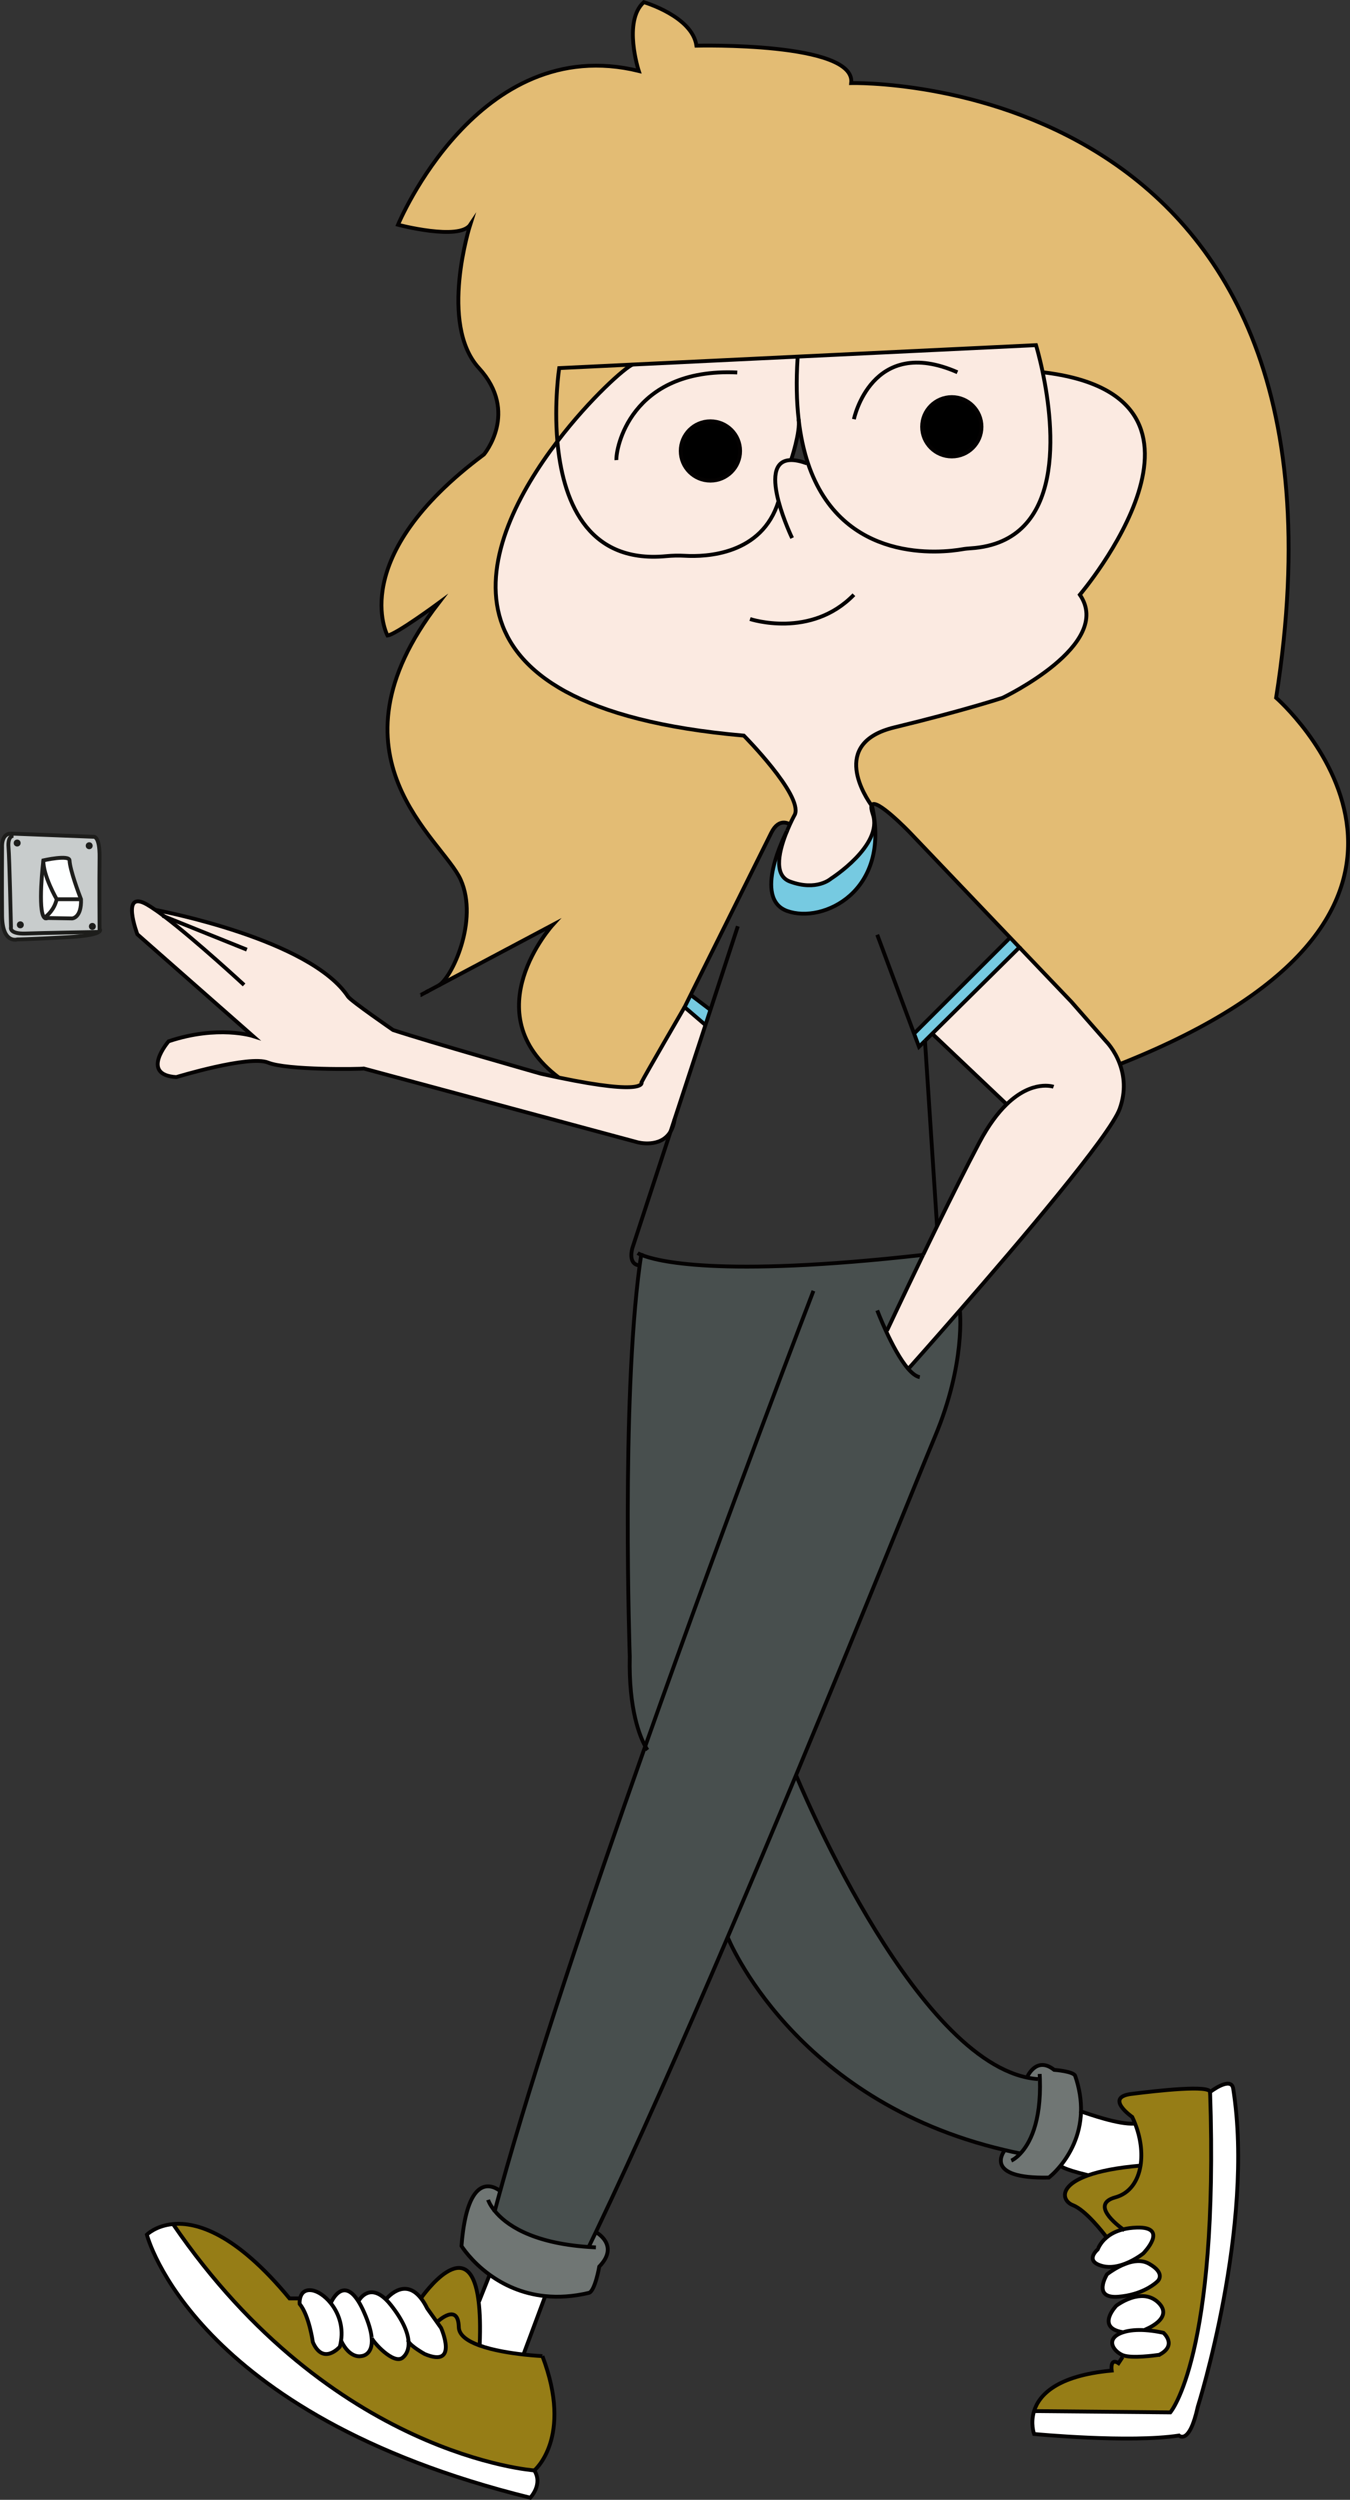<?xml version="1.0" encoding="UTF-8"?>
<svg id="Calque_2" data-name="Calque 2" xmlns="http://www.w3.org/2000/svg" viewBox="0 0 350.66 649.24">
  <rect x="0" y="0" width="350.66" height="649.24" fill="#333333" stroke="none"/>
  <defs>
    <style>
      .cls-1 {
        fill: #fbeae1;
      }

      .cls-1, .cls-2, .cls-3, .cls-4, .cls-5, .cls-6, .cls-7, .cls-8, .cls-9, .cls-10 {
        stroke-width: 0px;
      }

      .cls-2 {
        fill: #76cae1;
      }

      .cls-3 {
        fill: #c8cccc;
      }

      .cls-5 {
        fill: #e3bc74;
      }

      .cls-11 {
        stroke: #1d1d1b;
      }

      .cls-11, .cls-12 {
        fill: none;
        stroke-miterlimit: 10;
      }

      .cls-6 {
        fill: #484f4e;
      }

      .cls-12 {
        stroke: #040202;
      }

      .cls-7 {
        fill: #fff;
      }

      .cls-8 {
        fill: #feffff;
      }

      .cls-9 {
        fill: #967d16;
      }

      .cls-10 {
        fill: #707674;
      }
    </style>
  </defs>
  <g id="Calque_2-2" data-name="Calque 2">
    <g>
      <g>
        <path class="cls-8" d="M14.73,233.54c-.63,2.75-2.48,4.3-3.19,4.8-1.84-1.74-.28-14.89-.28-14.89-.07,4.03,3.47,10.09,3.47,10.09Z"/>
        <path class="cls-8" d="M21.04,233.54c.18,4.84-2.28,4.99-2.28,4.99l-6.39-.11c-.33.17-.61.13-.83-.08.71-.5,2.56-2.05,3.19-4.8h5.87l.37-.18c.05.12.07.18.07.18Z"/>
        <path class="cls-8" d="M20.97,233.36l-.37.18h-5.87s-3.54-6.06-3.47-10.09c0,0,6.73-1.52,6.8,0,.12,2.56,2.47,8.77,2.91,9.91Z"/>
        <path class="cls-3" d="M6.76,242.45c4.48-.17,18.43-.4,18.91-.41-.69.49-2.73,1.07-8.31,1.38-10.42.56-12.87.56-12.87.56,0,0-3.86,1.24-3.95-6.1-.08-7.34,0-17.85,0-17.85,0,0-.26-3.31,2.11-3.54l.87.03-.02.55c-.17,0-1.53.09-1.29,2.96.26,3.07.64,20.75.64,20.75,0,0-.64,1.85,3.91,1.67Z"/>
        <path class="cls-3" d="M11.54,238.34c.22.21.5.25.83.08l6.39.11s2.46-.15,2.28-4.99c0,0-.02-.06-.07-.18-.44-1.14-2.79-7.35-2.91-9.91-.07-1.52-6.8,0-6.8,0,0,0-1.56,13.15.28,14.89ZM3.5,217.07l.02-.55,20.67.8s1.76-.57,1.67,5.45,0,18.51,0,18.51c0,0,.41.34-.18.76h0c-.48.01-14.43.24-18.91.41-4.55.18-3.91-1.67-3.91-1.67,0,0-.38-17.68-.64-20.75-.24-2.87,1.12-2.96,1.29-2.96ZM24.4,240.6c0-.23-.19-.41-.41-.41s-.41.18-.41.41.18.41.41.41.41-.19.41-.41ZM23.58,219.65c0-.22-.19-.41-.41-.41s-.41.19-.41.41.18.41.41.41.41-.18.41-.41ZM5.69,240.19c0-.23-.19-.41-.41-.41s-.41.18-.41.41.18.41.41.41.41-.19.41-.41ZM4.87,218.95c0-.22-.19-.41-.41-.41s-.41.19-.41.41.18.41.41.41.41-.18.41-.41Z"/>
        <polygon class="cls-2" points="262.38 243.51 264.79 246.04 242.14 268.46 240.26 270.32 240.26 270.33 238.71 271.86 237.43 268.44 262.38 243.51"/>
        <path class="cls-2" d="M215.85,228.19s13.59-8.64,10.87-16.71c-.39-1.16-.48-1.89-.33-2.29.09.13.14.19.14.19,4.91,22.16-12.79,30.57-22.08,27.21-9-3.27-.54-19.79-.02-20.77-1.89,4.6-3.79,11.44.74,13.12,7,2.6,10.68-.75,10.68-.75Z"/>
        <path class="cls-2" d="M184.53,262.28l-1.29,3.93-5.42-4.65s.59-1.19,1.58-3.18l5.13,3.9Z"/>
        <path class="cls-5" d="M262.38,243.51l-1.93-2.02-24.2-25.36s-8.98-9.31-9.86-6.94c-1.31-1.79-11.14-16.16,5.93-20.28,18.21-4.41,28.13-7.69,28.13-7.69,0,0,28.97-13.8,20.04-26.76,0,0,43.78-51.47-9.65-57.78-.89-4.27-1.74-7.04-1.74-7.04l-61.95,2.98-42.82,2.06-19.08.92s-1.36,8.86-.47,19.04c-19.85,26.01-36.55,69,48.43,76.41,0,0,15.22,15.36,13.28,20.43,0,0-.59,1.05-1.32,2.64,0,0-2.76-2.03-4.84,2.18-1.73,3.49-16.09,32.36-20.93,42.08-.99,1.99-1.58,3.18-1.58,3.18,0,0-10.33,17.8-11.18,19.51,0,0,1.69,3.61-21.48-1.21-22.33-16.84-1.58-39.67-1.58-39.67,0,0-20.31,10.79-29.69,15.77,3.41-1.82,10.51-16.85,5.78-27.47-4.73-10.61-36.53-31.9-5.78-71.84,0,0-11.04,8.14-13.24,8.41,0,0-10.94-20.24,25.06-47.04,0,0,9.2-10.95-1.31-22.42-10.51-11.48-2.27-37.23-2.27-37.23-2.8,4.21-18.75,0-18.75,0,0,0,20.76-50.19,62.54-39.94,0,0-4.21-12.88,1.31-17.87,0,0,12.61,3.68,13.67,11.3,0,0,41.51-1.05,40.2,9.72,0,0,136.12-3.67,110.37,159.64,0,0,62.31,54.3-40.58,95.14h-.01c-1.35-3.7-3.56-5.89-3.56-5.89l-9.02-10.28-13.51-14.15-2.41-2.53Z"/>
        <path class="cls-7" d="M320.32,542.43c5.68,35.64-9.19,82.62-9.19,82.62-2.21,10.13-4.89,7.49-4.89,7.49-12.88,1.97-37.64-.4-37.64-.4,0,0-1-2.71,0-5.95l35.39.34s12.64-14.58,10.33-83.21c0,0,5.47-4.22,6-.89Z"/>
        <path class="cls-9" d="M296.25,562.44c.53-3.34.04-7.25-1.44-10.97-.21-.56-.46-1.12-.72-1.67,0,0-7.33-5.08-.22-5.98,7.11-.89,20.26-2.34,20.45-.5,2.31,68.63-10.33,83.21-10.33,83.21l-35.39-.34c1.28-4.16,5.88-9.21,20.15-10.52,0,0-.5-3.43,1.79-1.92l1.06-1.62.15-.41c2.28.84,8.23.03,9.34-.13.01,0,.02,0,.03,0,4.79-2.5,1.09-5.7,1.09-5.7,0,0-2.19-.54-4.85-.7v-.12s7.83-2.94,3.47-7.09c-1.86-1.77-4.11-1.87-6.07-1.42l-.23-.79c4.15-1.19,6.17-3.31,6.17-3.31,0,0,2.25-2.02-2.28-4.55-1.84-1.03-4.04-.72-5.98,0l-.02-.05c2.61-1.04,4.56-2.62,4.56-2.62,0,0,6.83-6.96-1.7-6.7-1.35.04-2.53.21-3.55.46-1.64-1.18-8.54-6.53-2.03-8.31,3.76-1.03,5.9-4.22,6.55-8.24Z"/>
        <path class="cls-7" d="M302.21,605.88s3.7,3.2-1.09,5.7c0,0-.02,0-.03,0-1.11.16-7.06.97-9.34.13-.05-.01-.1-.03-.15-.05-2.38-1.01-4.54-4.14-.3-5.79.1-.04.21-.08.32-.11,1.75-.61,3.87-.7,5.74-.59,2.66.16,4.85.7,4.85.7Z"/>
        <path class="cls-7" d="M300.83,597.97c4.36,4.15-3.46,7.09-3.46,7.09v.12c-1.88-.11-4-.02-5.75.59l-.02-.07c-7.08-1.21-1.65-6.87-1.65-6.87,0,0,2.15-1.66,4.81-2.28,1.96-.45,4.21-.35,6.07,1.42Z"/>
        <path class="cls-7" d="M298.42,587.9c4.53,2.53,2.28,4.55,2.28,4.55,0,0-2.02,2.12-6.17,3.31-1.18.34-2.53.61-4.06.73-6.9.54-2.93-5.82-2.93-5.82,0,0,2.2-1.77,4.9-2.77,1.94-.72,4.14-1.03,5.98,0Z"/>
        <path class="cls-7" d="M287.46,581.07c.98-.82,2.36-1.6,4.27-2.08,1.02-.25,2.2-.42,3.55-.46,8.53-.26,1.7,6.7,1.7,6.7,0,0-1.95,1.58-4.56,2.62-1.83.73-3.98,1.19-6.01.68-4.94-1.26-1.29-4.31-1.29-4.31.05-.04.53-1.65,2.34-3.15Z"/>
        <path class="cls-7" d="M294.81,551.47c1.48,3.72,1.97,7.63,1.44,10.97-6.23.53-10.63,1.45-13.67,2.54l-.03-.07c-6.75-1.64-7.04-2.38-7.04-2.49,2.31-2.86,5.11-7.63,5.28-14.05,2.05.66,9.7,3.45,13.88,3.16l.14-.06Z"/>
        <path class="cls-1" d="M261.48,286.8l-19.34-18.34,22.65-22.42,13.51,14.15,9.02,10.28s2.21,2.19,3.56,5.89c1.09,2.99,1.62,6.97-.03,11.59-2.47,6.89-26.07,34.64-41.54,52.37-7.71,8.86-13.39,15.21-13.39,15.21-2.13-2.45-4.25-6.52-5.78-9.84l.25-.11s4.11-8.76,9.38-19.67h0c1.15-2.4,2.38-4.91,3.62-7.45,3.73-7.61,7.68-15.51,11.01-21.79,2.39-4.52,4.81-7.68,7.07-9.87Z"/>
        <path class="cls-9" d="M296.25,562.44c-.65,4.02-2.79,7.21-6.55,8.24-6.51,1.78.39,7.13,2.03,8.31-1.91.48-3.29,1.26-4.27,2.08-1.05-1.39-5.53-7.12-8.79-8.36-2.66-1.01-3.95-4.91,3.91-7.73,3.04-1.09,7.44-2.01,13.67-2.54Z"/>
        <path class="cls-1" d="M202.22,130.18c-1.37-5.22-1.62-10.65,3.26-10.69,1.1-.01,2.46.26,4.13.86l.24-.08c8.8,26.44,34.93,23.28,40.16,22.37.72-.13,1.44-.19,2.17-.24,24.91-1.62,21.58-31.73,18.66-45.72,53.43,6.31,9.65,57.78,9.65,57.78,8.93,12.96-20.04,26.76-20.04,26.76,0,0-9.92,3.28-28.13,7.69-17.07,4.12-7.24,18.49-5.93,20.28-.15.4-.06,1.13.33,2.29,2.72,8.07-10.87,16.71-10.87,16.71,0,0-3.68,3.35-10.68.75-4.53-1.68-2.63-8.52-.74-13.12.01-.03.02-.05.02-.05.25-.6.49-1.15.72-1.65.73-1.59,1.32-2.64,1.32-2.64,1.94-5.07-13.28-20.43-13.28-20.43-84.98-7.41-68.28-50.4-48.43-76.41,1.28,14.55,7.18,31.82,28.28,29.8,1.58-.15,3.17-.19,4.75-.1,5.62.33,20.1-.23,24.41-14.16Z"/>
        <path class="cls-10" d="M280.79,548.37c-.17,6.42-2.97,11.19-5.28,14.05-1.66,2.05-3.07,3.12-3.07,3.12-17.15.38-11.63-6.83-11.63-6.83l.08-.33c1.34.32,2.7.62,4.09.9l.05.04c2.32-2.46,5.45-7.93,5.08-19.37l-.51.02c-.95-.07-1.91-.21-2.86-.41,0,0,2.35-5.74,7.08-1.99,0,0,5.05.37,5.46,1.57,1.16,3.37,1.58,6.46,1.51,9.23Z"/>
        <path class="cls-1" d="M270.84,96.68c2.92,13.99,6.25,44.1-18.66,45.72-.73.05-1.45.11-2.17.24-5.23.91-31.36,4.07-40.16-22.37-1.1-3.31-1.93-7.09-2.41-11.4-.53-4.63-.65-9.87-.27-15.81l-.02-.44,61.95-2.98s.85,2.77,1.74,7.04ZM254.94,110.84c0-4.26-3.45-7.71-7.71-7.71s-7.71,3.45-7.71,7.71,3.45,7.71,7.71,7.71,7.71-3.45,7.71-7.71Z"/>
        <path class="cls-6" d="M270.11,539.95c.37,11.44-2.76,16.91-5.08,19.37l-.05-.04c-1.39-.28-2.75-.58-4.09-.9-54.98-12.89-71.88-55.27-71.88-55.27,6.08-14.19,12.08-28.45,17.76-42.08,0,0,29.45,72.1,59.97,78.53.95.2,1.91.34,2.86.41l.51-.02Z"/>
        <circle class="cls-4" cx="247.23" cy="110.84" r="7.71"/>
        <path class="cls-6" d="M129.92,569.04c8.7-31.64,23.27-74.85,37.68-115.52-1.33-2.41-4.34-9.46-4.02-23.32,0,0-2.25-65.78,2.57-101.54.13-.94.26-1.87.4-2.77,3.66,1.53,19.73,6.06,73.22.02-5.27,10.91-9.38,19.67-9.38,19.67l-.25.11c1.53,3.32,3.65,7.39,5.78,9.84,0,0,5.68-6.35,13.39-15.21h.01s1.55,13.67-6.42,32.68c-4.01,9.58-18.52,45.78-36.13,88.03-5.68,13.63-11.68,27.89-17.76,42.08-11.74,27.43-23.75,54.63-34.24,76.6-.63,1.31-1.24,2.59-1.86,3.86-15.21-1.04-21.74-6.08-24.39-9.35.44-1.69.91-3.41,1.4-5.18Z"/>
        <path class="cls-1" d="M207.43,108.87c.53,3.29-1.95,10.62-1.95,10.62-4.88.04-4.63,5.47-3.26,10.69-4.31,13.93-18.79,14.49-24.41,14.16-1.58-.09-3.17-.05-4.75.1-21.1,2.02-27-15.25-28.28-29.8,8.58-11.25,17.76-19.32,19.55-19.96l42.82-2.06.02.44c-.38,5.94-.26,11.18.27,15.81h-.01ZM192.24,117.12c0-4.26-3.45-7.71-7.71-7.71s-7.71,3.45-7.71,7.71,3.45,7.71,7.71,7.71,7.71-3.45,7.71-7.71Z"/>
        <circle class="cls-4" cx="184.53" cy="117.12" r="7.71"/>
        <path class="cls-1" d="M40.39,236.33c1.21.22,40.18,7.62,50.02,22.51.74,1.12,11.69,8.67,11.69,8.67,9.39,3.1,38.33,11.33,38.33,11.33,1.68.38,3.26.72,4.73,1.02,23.17,4.82,21.48,1.21,21.48,1.21.85-1.71,11.18-19.51,11.18-19.51l5.42,4.65-9.06,27.66c-2.61,4.41-8.55,2.8-8.55,2.8l-71.14-19.16c-.79.17-19.97.47-24.86-1.54s-23.84,3.77-23.84,3.77c-9.55-.59-1.99-9.3-1.99-9.3,12.82-4.29,21.91-1.36,21.91-1.36l-30.03-26.43s-4.46-11.75,2.51-7.73c.64.37,1.37.84,2.17,1.4.01,0,.02.01.03.01Z"/>
        <path class="cls-5" d="M145.25,95.6l19.08-.92c-1.79.64-10.97,8.71-19.55,19.96-.89-10.18.47-19.04.47-19.04Z"/>
        <path class="cls-10" d="M152.91,583.57c.62-1.27,1.23-2.55,1.86-3.86,0,0,6.32,3.36.89,8.95,0,0-1.12,6.45-2.71,6.83-4.18.99-7.95,1.18-11.33.84-6.11-.62-10.91-2.99-14.43-5.54-4.91-3.56-7.32-7.48-7.32-7.48,1.55-19.93,8.67-15.36,10.05-14.27-.49,1.77-.96,3.49-1.4,5.18,2.65,3.27,9.18,8.31,24.39,9.35Z"/>
        <path class="cls-7" d="M141.62,596.33l-5.55,14.89-.03.29c-3.42-.38-8-1.09-11.52-2.37l.08-.21c.19-4.68.07-8.36-.28-11.2h.11s2.76-6.94,2.76-6.94c3.52,2.55,8.32,4.92,14.43,5.54Z"/>
        <path class="cls-9" d="M140.89,611.91c8.09,21.24-2.1,29.69-2.1,29.69,0,0-52.59-3.61-93.84-63.97h0c6.1-.58,16.25,2.35,30.25,19.3h2.74c-.17.76-.11,1.42-.11,1.42,2.5,3.06,3.43,9.94,3.43,9.94,2.7,6.17,7.01,1.19,7.01,1.19.15-.54.25-1.06.32-1.58,2.33,4.85,5.26,4.01,5.26,4.01,0,0,3.11-.11,2.69-4.76.29,1.05,5.68,7.04,8.02,5.19,1.08-.86,1.69-2.28,1.56-4.19.69,1.28,4.21,3.23,4.21,3.23,8.92,3.74,4.24-6.78,4.24-6.78l-1.07-1.51c.2-.19,5.52-5.2,5.67,1.28.04,2.13,2.3,3.66,5.35,4.77,3.52,1.28,8.1,1.99,11.52,2.37,2.82.31,4.85.4,4.85.4Z"/>
        <path class="cls-7" d="M138.79,641.6c2.3,3.64-1.05,7.09-1.05,7.09-87.92-21.67-99.59-68.32-99.59-68.32,0,0,2.29-2.33,6.8-2.75h0c41.25,60.37,93.84,63.98,93.84,63.98Z"/>
        <path class="cls-9" d="M124.32,597.73c.35,2.84.47,6.52.28,11.2l-.08.21c-3.05-1.11-5.31-2.64-5.35-4.77-.15-6.48-5.47-1.47-5.67-1.28l-2.52-3.54c-.54-1.1-1.1-1.99-1.66-2.69l.13-.11s12.55-18.06,14.87.98Z"/>
        <path class="cls-7" d="M113.5,603.09l1.07,1.51s4.68,10.52-4.24,6.78c0,0-3.52-1.95-4.21-3.23-.16-2.4-1.49-5.57-4.53-9.43-.47-.6-.92-1.1-1.35-1.52,0,0,4.63-5.99,9.08-.34.56.7,1.12,1.59,1.66,2.69l2.52,3.54Z"/>
        <path class="cls-7" d="M106.12,608.15c.13,1.91-.48,3.33-1.56,4.19-2.34,1.85-7.73-4.14-8.02-5.19-.01-.05-.02-.08-.01-.11-.16-1.59-.73-3.72-1.98-6.54-.5-1.14-.99-2.07-1.46-2.82,0,0,2.54-4.94,7.15-.48.43.42.88.92,1.35,1.52,3.04,3.86,4.37,7.03,4.53,9.43Z"/>
        <path class="cls-7" d="M96.54,607.15c.42,4.65-2.69,4.76-2.69,4.76,0,0-2.93.84-5.26-4.01.59-3.97-.79-7.39-2.68-9.74,0,0,2.98-7.16,7.18-.48.47.75.96,1.68,1.46,2.82,1.25,2.82,1.82,4.95,1.98,6.54-.01.03,0,.06.01.11Z"/>
        <path class="cls-7" d="M88.59,607.9c-.07.52-.17,1.04-.32,1.58,0,0-4.31,4.98-7.01-1.19,0,0-.93-6.88-3.43-9.94,0,0-.06-.66.11-1.42.25-1.1.97-2.39,3.04-2.11,1.47.19,3.38,1.4,4.93,3.34,1.89,2.35,3.27,5.77,2.68,9.74Z"/>
      </g>
      <g>
        <polyline class="cls-12" points="240.26 270.33 238.71 271.86 237.43 268.44 227.86 242.76"/>
        <path class="cls-12" d="M204.43,215.82c-1.89,4.6-3.79,11.44.74,13.12,7,2.6,10.68-.75,10.68-.75,0,0,13.59-8.64,10.87-16.71-.39-1.16-.48-1.89-.33-2.29.88-2.37,9.86,6.94,9.86,6.94l24.2,25.36,1.93,2.02,2.41,2.53-22.65,22.42-1.88,1.86"/>
        <path class="cls-12" d="M164.33,94.68c-1.79.64-10.97,8.71-19.55,19.96-19.85,26.01-36.55,69,48.43,76.41,0,0,15.22,15.36,13.28,20.43,0,0-.59,1.05-1.32,2.64-.23.5-.47,1.05-.72,1.65"/>
        <path class="cls-12" d="M204.45,215.77s0,.02-.02.05c-.52.98-8.98,17.5.02,20.77,9.29,3.36,26.99-5.05,22.08-27.21,0,0-.05-.06-.14-.19-1.31-1.79-11.14-16.16,5.93-20.28,18.21-4.41,28.13-7.69,28.13-7.69,0,0,28.97-13.8,20.04-26.76,0,0,43.78-51.47-9.65-57.78"/>
        <path class="cls-12" d="M264.79,246.04l13.51,14.15,9.02,10.28s2.21,2.19,3.56,5.89c1.09,2.99,1.62,6.97-.03,11.59-2.47,6.89-26.07,34.64-41.54,52.37-7.71,8.86-13.39,15.21-13.39,15.21"/>
        <polyline class="cls-12" points="242.14 268.46 261.48 286.8 261.59 286.9"/>
        <path class="cls-12" d="M239.77,325.91c-5.27,10.91-9.38,19.67-9.38,19.67"/>
        <path class="cls-12" d="M273.66,282.25s-5.46-1.96-12.18,4.55c-2.26,2.19-4.68,5.35-7.07,9.87-3.33,6.28-7.28,14.18-11.01,21.79-1.24,2.54-2.47,5.05-3.62,7.45"/>
        <path class="cls-12" d="M227.86,340.33s.9,2.37,2.28,5.36c1.53,3.32,3.65,7.39,5.78,9.84,1.02,1.16,2.03,1.96,2.99,2.14"/>
        <path class="cls-12" d="M168.2,454.5s-.24-.31-.6-.98c-1.33-2.41-4.34-9.46-4.02-23.32,0,0-2.25-65.78,2.57-101.54.13-.94.26-1.87.4-2.77.02-.15.05-.3.07-.45"/>
        <path class="cls-12" d="M191.65,240.56l-7.12,21.72-1.29,3.93-9.06,27.66-9.89,30.17s-1.41,4.33,1.86,4.62"/>
        <polyline class="cls-12" points="240.26 270.32 240.26 270.33 243.4 318.46"/>
        <path class="cls-12" d="M165.63,325.44s.26.18.92.45c3.66,1.53,19.73,6.06,73.22.02h0"/>
        <path class="cls-12" d="M211.29,335.25s-21.68,56.17-43.69,118.27c-14.41,40.67-28.98,83.88-37.68,115.52-.49,1.77-.96,3.49-1.4,5.18l-.09.33"/>
        <path class="cls-12" d="M249.32,340.33s1.55,13.66-6.42,32.67c-4.01,9.58-18.52,45.78-36.13,88.03-5.68,13.63-11.68,27.89-17.76,42.08-11.74,27.43-23.75,54.63-34.24,76.6-.63,1.31-1.24,2.59-1.86,3.86-.03.08-.07.16-.11.24"/>
        <path class="cls-12" d="M189.01,503.11s16.9,42.38,71.88,55.27c1.34.32,2.7.62,4.09.9"/>
        <path class="cls-12" d="M206.77,461.03s29.45,72.1,59.97,78.53c.95.2,1.91.34,2.86.41"/>
        <path class="cls-12" d="M266.74,539.56s2.35-5.74,7.08-1.99c0,0,5.05.37,5.46,1.57,1.16,3.37,1.58,6.46,1.51,9.23-.17,6.42-2.97,11.19-5.28,14.05-1.66,2.05-3.07,3.12-3.07,3.12-17.15.38-11.63-6.83-11.63-6.83"/>
        <path class="cls-12" d="M262.68,561.14s1.05-.43,2.35-1.82c2.32-2.46,5.45-7.93,5.08-19.37-.02-.43-.04-.87-.06-1.32"/>
        <path class="cls-12" d="M154.77,579.71s6.32,3.36.89,8.95c0,0-1.12,6.45-2.71,6.83-4.18.99-7.95,1.18-11.33.84-6.11-.62-10.91-2.99-14.43-5.54-4.91-3.56-7.32-7.48-7.32-7.48,1.55-19.93,8.67-15.36,10.05-14.27.15.11.23.19.23.19"/>
        <path class="cls-12" d="M126.78,571.33s.36,1.21,1.74,2.89c2.65,3.27,9.18,8.31,24.39,9.35.61.05,1.23.08,1.87.11"/>
        <path class="cls-12" d="M140.89,611.91c8.09,21.24-2.1,29.69-2.1,29.69,2.3,3.64-1.05,7.09-1.05,7.09-87.92-21.67-99.59-68.32-99.59-68.32,0,0,2.29-2.33,6.8-2.75,6.1-.57,16.25,2.36,30.25,19.31h2.36"/>
        <path class="cls-12" d="M138.79,641.6s-52.59-3.61-93.84-63.97"/>
        <path class="cls-12" d="M113.49,603.1h.01c.2-.2,5.52-5.21,5.67,1.27.04,2.13,2.3,3.66,5.35,4.77,3.52,1.28,8.1,1.99,11.52,2.37,2.82.31,4.85.4,4.85.4"/>
        <path class="cls-12" d="M109.45,596.75s12.55-18.06,14.87.98c.35,2.84.47,6.52.28,11.2"/>
        <path class="cls-12" d="M88.59,607.9c-.07.52-.17,1.04-.32,1.58,0,0-4.31,4.98-7.01-1.19,0,0-.93-6.88-3.43-9.94,0,0-.06-.66.11-1.42.25-1.1.97-2.39,3.04-2.11,1.47.19,3.38,1.4,4.93,3.34,1.89,2.35,3.27,5.77,2.68,9.74Z"/>
        <path class="cls-12" d="M96.54,607.15c.42,4.65-2.69,4.76-2.69,4.76,0,0-2.93.84-5.26-4.01-.02-.04-.04-.09-.06-.13"/>
        <path class="cls-12" d="M85.91,598.16s2.98-7.16,7.18-.48c.47.75.96,1.68,1.46,2.82,1.25,2.82,1.82,4.95,1.98,6.54"/>
        <path class="cls-12" d="M93.09,597.68s2.54-4.94,7.15-.48c.43.42.88.92,1.35,1.52,3.04,3.86,4.37,7.03,4.53,9.43.13,1.91-.48,3.33-1.56,4.19-2.34,1.85-7.73-4.14-8.02-5.19-.01-.05-.02-.08-.01-.11"/>
        <path class="cls-12" d="M100.24,597.2s4.63-5.99,9.08-.34c.56.7,1.12,1.59,1.66,2.69l2.52,3.54,1.07,1.51s4.68,10.52-4.24,6.78c0,0-3.52-1.95-4.21-3.23-.07-.11-.11-.22-.12-.32"/>
        <line class="cls-12" x1="141.62" y1="596.33" x2="136.07" y2="611.22"/>
        <line class="cls-12" x1="127.19" y1="590.79" x2="124.43" y2="597.72"/>
        <path class="cls-12" d="M280.35,548.25c.08.02.23.06.44.12,2.05.66,9.7,3.45,13.88,3.16"/>
        <path class="cls-12" d="M275.51,562.4v.02c0,.11.29.85,7.04,2.49"/>
        <path class="cls-12" d="M287.69,581.37s-.08-.11-.23-.3c-1.05-1.39-5.53-7.12-8.79-8.36-2.66-1.01-3.95-4.91,3.91-7.73,3.04-1.09,7.44-2.01,13.67-2.54.06-.01.13-.01.2-.02"/>
        <path class="cls-12" d="M268.6,626.19l35.39.34s12.64-14.58,10.33-83.21"/>
        <path class="cls-12" d="M291.6,612.13l-1.06,1.62c-2.29-1.51-1.79,1.92-1.79,1.92-14.27,1.31-18.87,6.36-20.15,10.52-1,3.24,0,5.95,0,5.95,0,0,24.76,2.37,37.64.4,0,0,2.68,2.64,4.89-7.49,0,0,14.87-46.98,9.19-82.62-.53-3.33-6,.89-6,.89-.19-1.84-13.34-.39-20.45.5-7.11.9.22,5.98.22,5.98.26.55.51,1.11.72,1.67,1.48,3.72,1.97,7.63,1.44,10.97-.65,4.02-2.79,7.21-6.55,8.24-6.51,1.78.39,7.13,2.03,8.31.22.16.34.24.34.24"/>
        <path class="cls-12" d="M301.09,611.59c-.05.03-.1.05-.16.08"/>
        <path class="cls-12" d="M301.27,611.56s-.05.01-.15.02c0,0-.02,0-.03,0-1.11.16-7.06.97-9.34.13-.05-.01-.1-.03-.15-.05-2.38-1.01-4.54-4.14-.3-5.79.1-.04.21-.08.32-.11,1.75-.61,3.87-.7,5.74-.59,2.66.16,4.85.7,4.85.7,0,0,3.7,3.2-1.09,5.7"/>
        <path class="cls-12" d="M291.6,605.7c-7.08-1.21-1.65-6.87-1.65-6.87,0,0,2.15-1.66,4.81-2.28,1.96-.45,4.21-.35,6.07,1.42,4.36,4.15-3.46,7.09-3.46,7.09"/>
        <path class="cls-12" d="M292.44,587.9c1.94-.72,4.14-1.03,5.98,0,4.53,2.53,2.28,4.55,2.28,4.55,0,0-2.02,2.12-6.17,3.31-1.18.34-2.53.61-4.06.73-6.9.54-2.93-5.82-2.93-5.82,0,0,2.2-1.77,4.9-2.77Z"/>
        <path class="cls-12" d="M292.42,587.85c-1.83.73-3.98,1.19-6.01.68-4.94-1.26-1.29-4.31-1.29-4.31.05-.04.53-1.65,2.34-3.15.98-.82,2.36-1.6,4.27-2.08,1.02-.25,2.2-.42,3.55-.46,8.53-.26,1.7,6.7,1.7,6.7,0,0-1.95,1.58-4.56,2.62Z"/>
        <path class="cls-12" d="M205.17,214.12s-2.76-2.03-4.84,2.18c-1.73,3.49-16.09,32.36-20.93,42.08-.99,1.99-1.58,3.18-1.58,3.18l5.42,4.65"/>
        <path class="cls-12" d="M177.82,261.56s-10.33,17.8-11.18,19.51c0,0,1.69,3.61-21.48-1.21-1.47-.3-3.05-.64-4.73-1.02,0,0-28.94-8.23-38.33-11.33,0,0-10.95-7.55-11.69-8.67-9.84-14.89-48.81-22.29-50.02-22.51"/>
        <path class="cls-12" d="M63.4,255.8s-12.45-11.51-20.7-17.78c-.82-.62-1.59-1.19-2.31-1.69,0,0-.02-.01-.03-.01-.8-.56-1.53-1.03-2.17-1.4-6.97-4.02-2.51,7.73-2.51,7.73l30.03,26.43s-9.09-2.93-21.91,1.36c0,0-7.56,8.71,1.99,9.3,0,0,18.95-5.78,23.84-3.77s24.07,1.71,24.86,1.54l71.14,19.16s5.94,1.61,8.55-2.8c.5-.84.87-1.9,1.06-3.22"/>
        <polyline class="cls-12" points="64.12 246.64 42.7 238.02 42.23 237.83"/>
        <line class="cls-12" x1="179.4" y1="258.38" x2="184.53" y2="262.28"/>
        <polyline class="cls-12" points="237.41 268.46 237.43 268.44 262.38 243.51 262.44 243.45"/>
        <path class="cls-11" d="M11.26,223.45s6.73-1.52,6.8,0c.12,2.56,2.47,8.77,2.91,9.91.05.12.07.18.07.18.18,4.84-2.28,4.99-2.28,4.99l-6.39-.11c-.33.17-.61.13-.83-.08-1.84-1.74-.28-14.89-.28-14.89Z"/>
        <path class="cls-11" d="M11.26,223.45c-.07,4.03,3.47,10.09,3.47,10.09h5.87"/>
        <path class="cls-11" d="M11.26,238.53s.1-.06.28-.19c.71-.5,2.56-2.05,3.19-4.8"/>
        <path class="cls-11" d="M25.67,242.04c-.69.49-2.73,1.07-8.31,1.38-10.42.56-12.87.56-12.87.56,0,0-3.86,1.24-3.95-6.1-.08-7.34,0-17.85,0-17.85,0,0-.26-3.31,2.11-3.54"/>
        <path class="cls-11" d="M2.65,216.49l.87.03,20.67.8s1.76-.57,1.67,5.45,0,18.51,0,18.51c0,0,.41.34-.18.76"/>
        <path class="cls-11" d="M3.52,217.07h-.02c-.17,0-1.53.09-1.29,2.96.26,3.07.64,20.75.64,20.75,0,0-.64,1.85,3.91,1.67,4.48-.17,18.43-.4,18.91-.41h0"/>
        <circle class="cls-11" cx="4.46" cy="218.95" r=".41"/>
        <circle class="cls-11" cx="23.17" cy="219.65" r=".41"/>
        <circle class="cls-11" cx="5.28" cy="240.19" r=".41"/>
        <circle class="cls-11" cx="23.99" cy="240.6" r=".41"/>
        <path class="cls-12" d="M113.89,255.96c3.41-1.82,10.51-16.85,5.78-27.47-4.73-10.61-36.53-31.9-5.78-71.84,0,0-11.04,8.14-13.24,8.41,0,0-10.94-20.24,25.06-47.04,0,0,9.2-10.95-1.31-22.42-10.51-11.48-2.27-37.23-2.27-37.23-2.8,4.21-18.75,0-18.75,0,0,0,20.76-50.19,62.54-39.94,0,0-4.21-12.88,1.31-17.87,0,0,12.61,3.68,13.67,11.3,0,0,41.51-1.05,40.2,9.72,0,0,136.12-3.67,110.37,159.64,0,0,62.31,54.3-40.58,95.14"/>
        <path class="cls-12" d="M109.23,258.44s.02,0,.05-.02c.02-.02.05-.03.08-.05.01,0,.02-.01.03-.01.04-.03.1-.06.17-.09.05-.03.1-.05.15-.08.09-.06.2-.11.33-.18.02-.01.05-.02.07-.03.13-.08.28-.16.45-.24.05-.03.1-.06.15-.08.19-.11.4-.22.64-.35"/>
        <path class="cls-12" d="M111.35,257.31c-.23.13-.44.24-.64.35"/>
        <path class="cls-12" d="M111.35,257.31c.71-.37,1.56-.82,2.54-1.35"/>
        <path class="cls-12" d="M145.16,279.86c-22.33-16.84-1.58-39.67-1.58-39.67,0,0-20.31,10.79-29.69,15.77"/>
        <path class="cls-12" d="M205.75,139.74s-2.25-4.69-3.53-9.56c-1.37-5.22-1.62-10.65,3.26-10.69,1.1-.01,2.46.26,4.13.86"/>
        <path class="cls-12" d="M207.17,93.06c-.38,5.94-.26,11.18.27,15.81.48,4.31,1.31,8.09,2.41,11.4,8.8,26.44,34.93,23.28,40.16,22.37.72-.13,1.44-.19,2.17-.24,24.91-1.62,21.58-31.73,18.66-45.72-.89-4.27-1.74-7.04-1.74-7.04l-61.95,2.98-42.82,2.06-19.08.92s-1.36,8.86-.47,19.04c1.28,14.55,7.18,31.82,28.28,29.8,1.58-.15,3.17-.19,4.75-.1,5.62.33,20.1-.23,24.41-14.16"/>
        <path class="cls-12" d="M205.48,119.49s2.48-7.33,1.95-10.62"/>
        <path class="cls-12" d="M194.82,160.77s15.77,5.25,26.98-6.31"/>
        <path class="cls-12" d="M160.12,119.49c-.25-2.52,3.35-24.07,31.38-22.75"/>
        <path class="cls-12" d="M221.8,108.87s4.56-21.97,26.89-12.19"/>
        <circle class="cls-12" cx="184.53" cy="117.12" r="7.71"/>
        <circle class="cls-12" cx="247.23" cy="110.84" r="7.71"/>
      </g>
    </g>
  </g>
</svg>